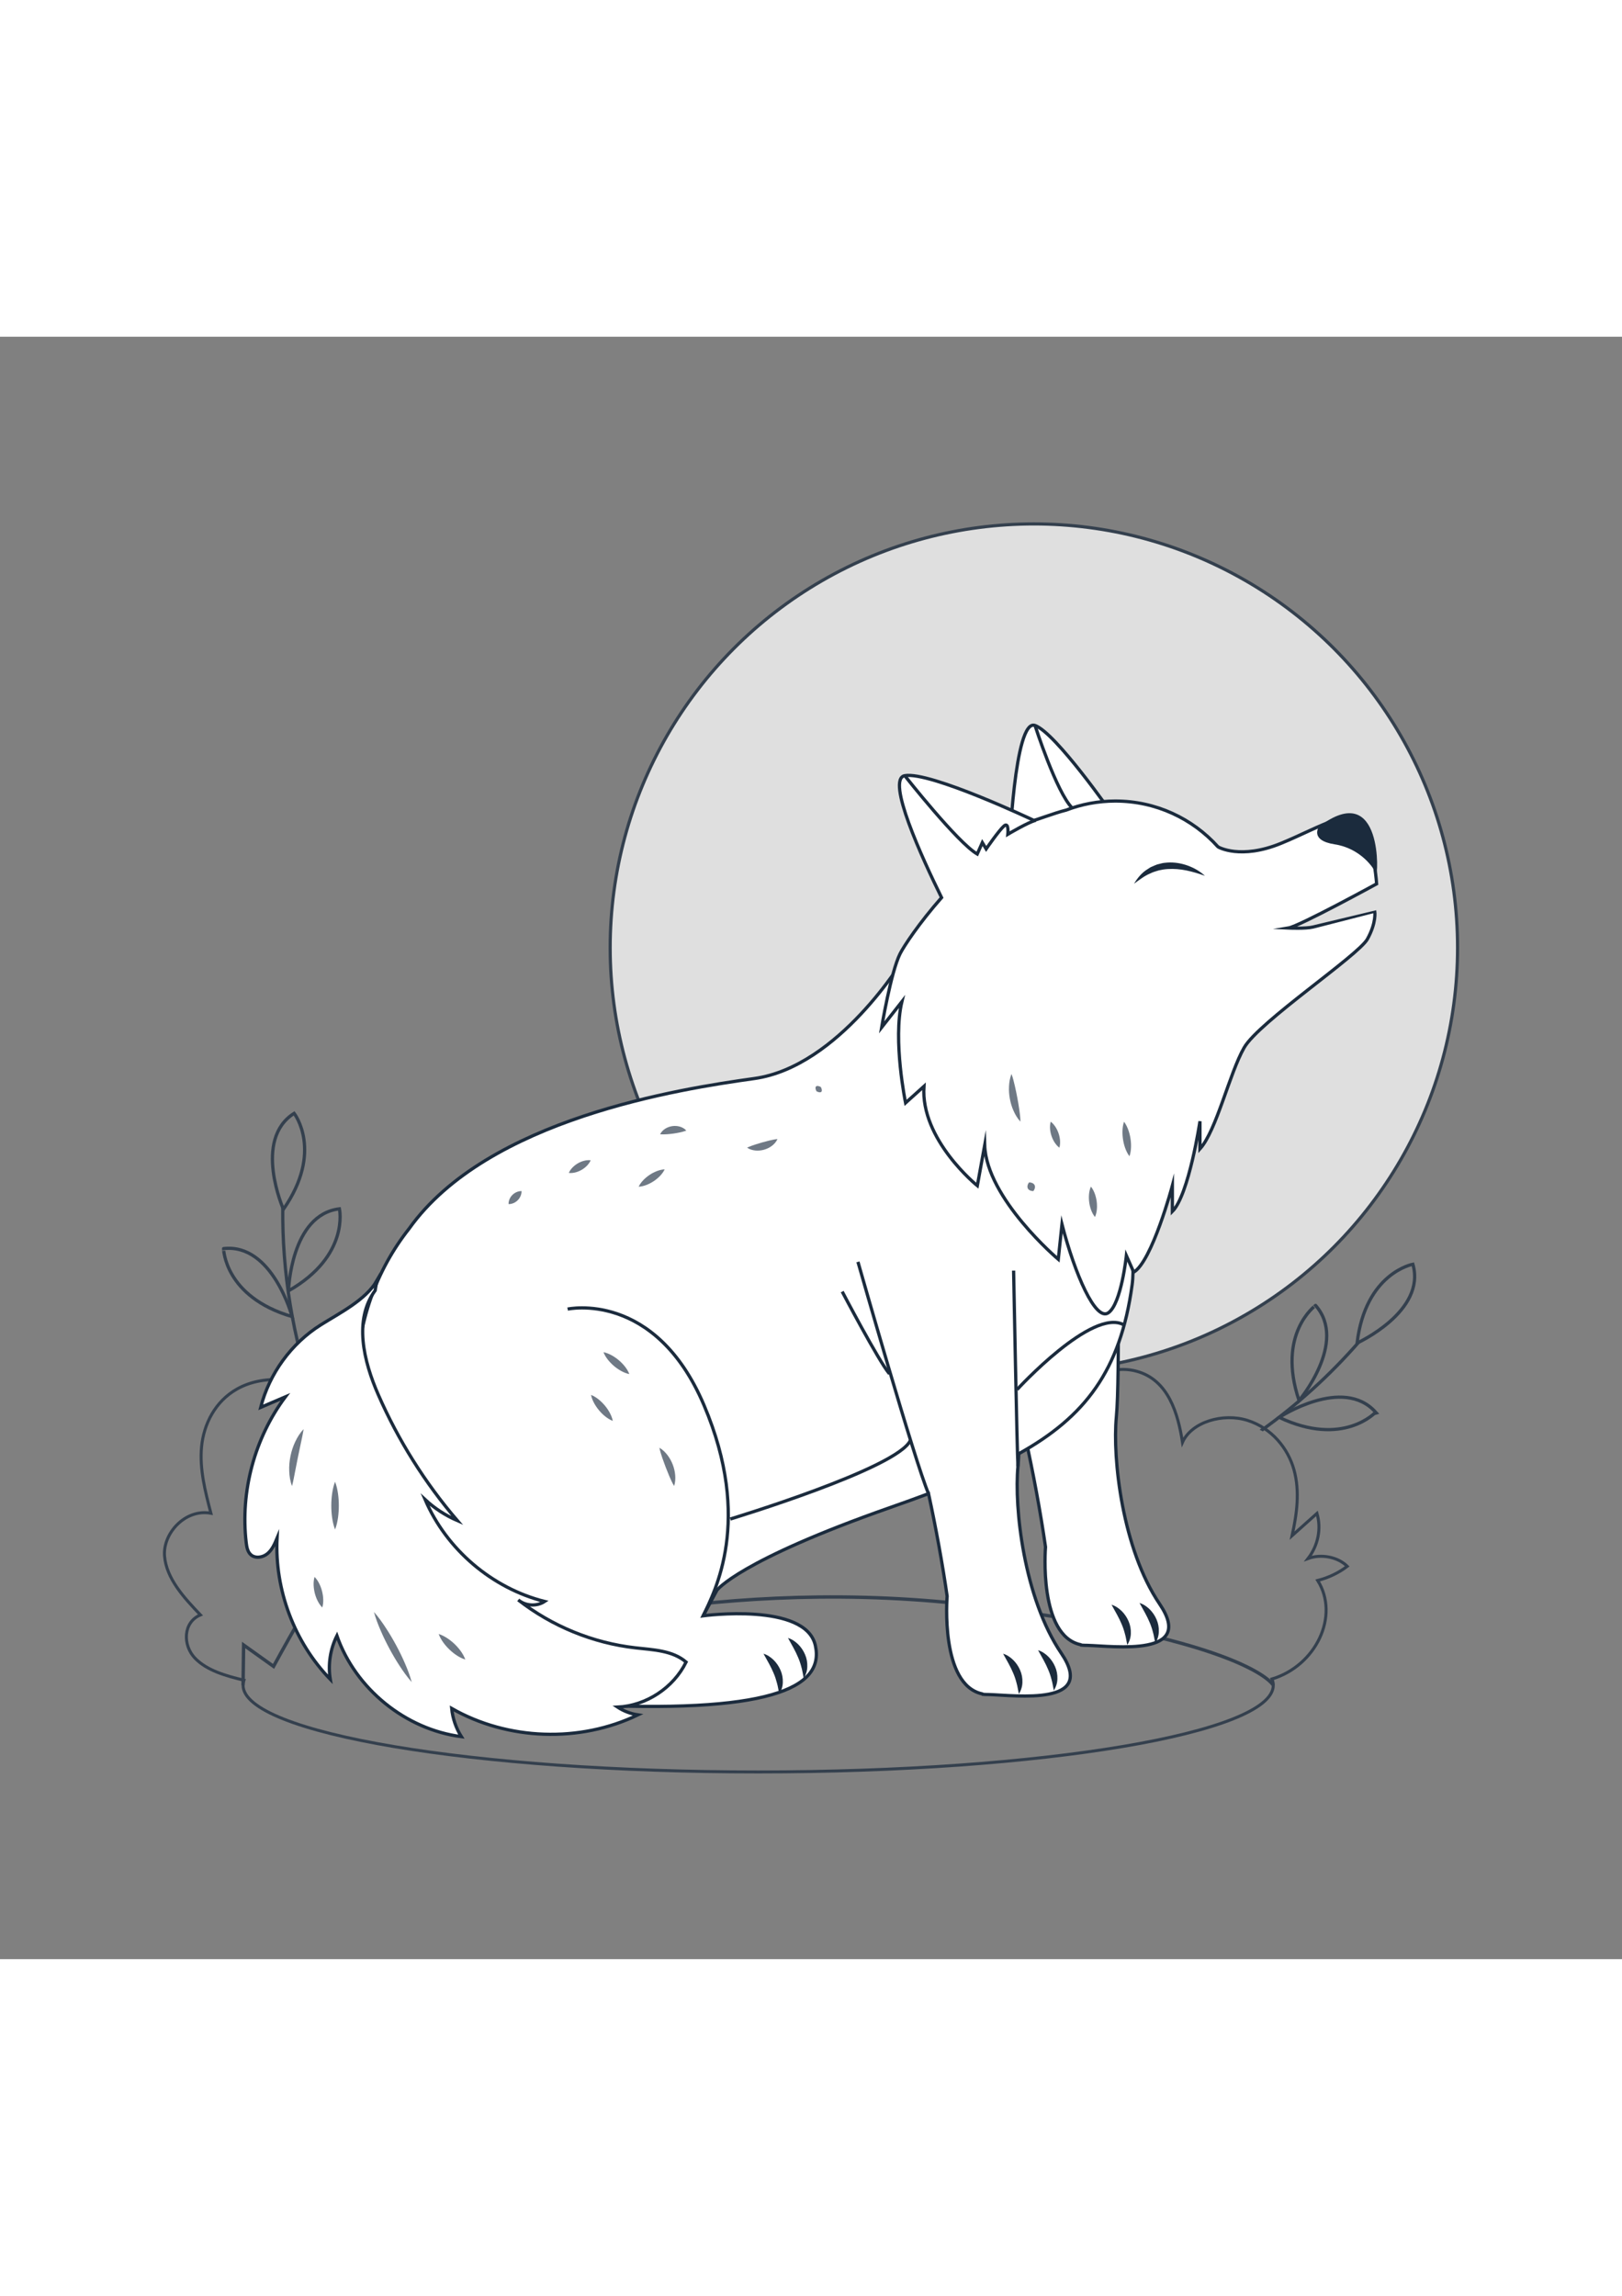 <?xml version="1.0" encoding="utf-8"?>
<!-- Generator: Adobe Illustrator 27.5.0, SVG Export Plug-In . SVG Version: 6.00 Build 0)  -->
<svg xmlns="http://www.w3.org/2000/svg" xmlns:xlink="http://www.w3.org/1999/xlink" viewBox="0 0 500 500" width="595" height="842" preserveAspectRatio="xMidYMid meet" data-scaled="true">
<rect x="0" y="0" width="500" height="500" fill="#808080" stroke="none"/>
<g id="BACKGROUND">
</g>
<g id="OBJECTS">
	<g style="opacity:0.75;">
		<g>
			<path style="fill:none;stroke:#1B2B3D;stroke-width:0.924;stroke-miterlimit:10;" d="M415.31,378.935
				c-2.875-2.878-8.018-3.9-12.084-2.402c3.111-4.043,4.132-9.215,2.745-13.906c-2.558,2.29-5.117,4.579-7.676,6.869
				c1.48-6.685,2.428-13.629,0.605-20.251c-1.823-6.623-6.876-12.925-14.346-15.277c-7.47-2.352-17.175,0.402-20.041,6.75
				c-1.361-8.769-4.327-19.263-14.202-21.913c-10.465-2.807-20.587,5.761-24.462,14.53c0,0-52.438-11.825-69.733,26.607
				c0,0-42.014-20.37-52.792,29.414c-0.929,0.03-1.857,0.062-2.78,0.095l-2.588-1.062c8.45-22.745-7.66-50.006-34.093-57.694
				c-8.118-2.361-17.194-3.003-25.208-0.396c-8.014,2.607-14.66,8.876-15.38,16.179c-5.783-7.52-11.791-15.238-20.501-20.294
				c-8.711-5.056-20.9-6.838-29.697-1.893c-6.768,3.804-10.27,10.85-10.938,17.75c-0.668,6.9,1.108,13.783,2.873,20.54
				c-7.943-1.454-14.845,6.248-14.291,13.174c0.554,6.926,5.926,12.787,11.064,18.164c-5.428,2.27-5.501,9.41-1.633,13.378
				c3.685,3.779,9.474,5.399,15.045,6.746c-0.174,0.512-0.271,1.028-0.271,1.548c0,14.76,71.092,26.725,158.788,26.725
				s158.788-11.965,158.788-26.725c0-0.646-0.144-1.286-0.412-1.921c13.536-4.067,20.959-19.441,14.101-30.366
				C409.558,382.443,412.695,380.939,415.31,378.935z"/>
			<path style="fill:none;stroke:#1B2B3D;stroke-width:1.044;stroke-miterlimit:10;" d="M74.927,415.591l0.169-12.399l9.224,6.586
				c0,0,14.989-27.661,18.448-30.295s13.836,11.855,24.213,15.806c10.377,3.952,5.765-13.172,5.765-13.172l11.53,15.806l4.612-9.22
				l6.918,13.172c0,0,65.721-21.075,147.584-10.537c81.863,10.537,89.113,24.254,89.113,24.254"/>
		</g>
		<circle style="fill:#FFFFFF;stroke:#1B2B3D;stroke-width:0.977;stroke-miterlimit:10;" cx="318.7" cy="188.293" r="130.609"/>
		<g>
			<g>
				<path style="fill:#1B2B3D;" d="M97.329,327.34c-6.568-18.952-9.903-39.02-9.658-59.209l-1.001-0.012
					c-0.246,20.323,3.114,40.523,9.732,59.599C96.711,327.592,97.019,327.458,97.329,327.34z"/>
			</g>
			<path style="fill:none;stroke:#1B2B3D;stroke-miterlimit:10;" d="M87.366,268.914c0,0-9.498-21.482,3.306-29.578
				C90.672,239.336,99.818,251.011,87.366,268.914z"/>
			<path style="fill:none;stroke:#1B2B3D;stroke-miterlimit:10;" d="M88.932,294.049c0,0,0.658-23.479,15.698-25.285
				C104.63,268.764,107.871,283.236,88.932,294.049z"/>
			<path style="fill:none;stroke:#1B2B3D;stroke-miterlimit:10;" d="M90.04,301.985c0,0-6.073-22.689-21.123-20.966
				C68.917,281.018,69.113,295.848,90.04,301.985z"/>
		</g>
		<g>
			<g>
				<path style="fill:#1B2B3D;" d="M418.625,309.343c-9.01,10.365-19.221,19.582-30.34,27.498c0.343,0.158,0.674,0.33,0.991,0.517
					c11.023-7.896,21.154-17.063,30.105-27.358L418.625,309.343z"/>
			</g>
			<path style="fill:none;stroke:#1B2B3D;stroke-miterlimit:10;" d="M418.333,310.13c0,0,21.381-9.723,17.206-24.284
				C435.539,285.846,420.943,288.479,418.333,310.13z"/>
			<path style="fill:none;stroke:#1B2B3D;stroke-miterlimit:10;" d="M400.444,327.857c0,0,15.126-17.969,5.098-29.322
				C405.542,298.534,393.495,307.185,400.444,327.857z"/>
			<path style="fill:none;stroke:#1B2B3D;stroke-miterlimit:10;" d="M394.339,333.045c0,0,19.627-12.902,29.719-1.605
				C424.057,331.44,414.046,342.383,394.339,333.045z"/>
		</g>
	</g>
	<g>
		<path style="fill:#FFFFFF;stroke:#1B2B3D;stroke-miterlimit:10;" d="M342.801,147.035c0,0-17.353-24.934-23.744-27.235
			c-6.391-2.301-7.939,39.27-7.939,39.27S331.69,160.319,342.801,147.035z"/>
		<path style="fill:#FFFFFF;stroke:#1B2B3D;stroke-miterlimit:10;" d="M357.468,390.55c-11.524-16.982-14.556-44.882-13.343-57.619
			c1.213-12.737,0-58.832,1.82-67.93c1.819-9.098-36.998-20.622-50.341-0.607c0,0,7.278,36.998,13.343,49.734
			c3.984,8.367,10.321,37.664,13.342,58.85c-0.031,0.377-2.185,27.349,10.836,30.117c0.039,0.037,0.078,0.074,0.116,0.112
			c0.383,0.046,0.774,0.079,1.179,0.079c0.279,0.023,0.543,0.024,0.799,0.014C343.485,403.548,368.607,406.965,357.468,390.55z"/>
		<path style="fill:#FFFFFF;stroke:#1B2B3D;stroke-miterlimit:10;" d="M278.621,191.612c0,0-20.015,33.359-46.095,36.997
			c-22.712,3.169-82.216,12.323-106.421,46.279c-10.055,12.731-16.095,29.04-16.095,46.822
			c-0.544,25.424,7.081,38.106,15.932,46.605c5.865,7.482,13.11,13.737,21.333,18.345c2.055,2.765,3.491,5.95,3.979,9.955
			c3.033,24.867,26.687,24.867,26.687,24.867c58.832,3.033,76.421-4.852,73.388-18.196c-3.032-13.343-34.571-9.098-34.571-9.098
			l4.245-7.885c0,0,6.672-9.098,53.374-25.474c4.145-1.453,8.089-2.873,11.857-4.282c2.244,10.361,4.339,21.836,5.73,31.593
			c-0.031,0.377-2.185,27.349,10.836,30.117c0.039,0.037,0.078,0.074,0.116,0.112c0.383,0.046,0.774,0.079,1.179,0.079
			c0.279,0.023,0.543,0.024,0.799,0.014c8.266,0.247,33.387,3.664,22.249-12.751c-11.524-16.982-14.556-44.882-13.343-57.619
			c0.101-1.061,0.184-2.372,0.255-3.855c20.379-11.34,31.331-25.599,34.923-51.945C354.436,252.264,278.621,191.612,278.621,191.612
			z"/>
		<path style="fill:#FFFFFF;stroke:#1B2B3D;stroke-miterlimit:10;" d="M116.152,290.943c-3.384,5.898-11.488,9.957-17.246,13.572
			c-9.107,5.717-15.89,15.025-18.545,25.444c2.535-1.084,5.07-2.167,7.606-3.251c-9.508,12.736-13.92,29.171-12.069,44.957
			c0.156,1.333,0.412,2.772,1.403,3.677c1.392,1.27,3.721,0.891,5.165-0.319c1.444-1.21,2.217-3.02,2.941-4.76
			c-0.768,15.918,5.316,32.052,16.403,43.499c-0.74-4.54-0.014-9.307,2.045-13.42c5.725,16.358,21.174,28.881,38.363,31.095
			c-1.651-2.615-2.681-5.62-2.982-8.698c17.299,9.874,39.475,10.639,57.413,1.982c-2.231-0.332-4.388-1.152-6.274-2.388
			c8.827-0.436,17.223-5.956,21.122-13.887c-4.168-3.593-10.162-3.763-15.63-4.385c-13.086-1.489-25.732-6.661-36.112-14.767
			c2.218,1.885,5.701,2.089,8.124,0.474c-16.206-4.081-30.234-16.036-36.831-31.391c2.909,2.7,6.283,4.897,9.928,6.467
			c-9.985-11.64-18.23-24.77-24.38-38.819c-4.503-10.287-7.618-23.055-0.954-32.092L116.152,290.943z"/>
		<path style="fill:#FFFFFF;stroke:#1B2B3D;stroke-miterlimit:10;" d="M404.777,181.908c-2.269,0.567-7.647,0.319-7.647,0.319
			c3.403-0.567,27.225-13.613,27.225-13.613s-0.567-9.075-3.404-17.016c-2.836-7.941-13.613-0.567-26.091,4.538
			c-12.479,5.105-19.285,1.134-19.285,1.134s-0.076-0.061-0.202-0.16c-7.785-8.609-19.04-14.02-31.561-14.02
			c-5.365,0-10.494,1.003-15.222,2.816c-0.031,0.008-0.062,0.012-0.093,0.02c-3.39,0.829-9.882,3.324-9.843,3.103
			c0,0-31.964-15.135-39.751-13.758c-5.848,1.034,5.386,25.467,11.346,37.578c-6.919,7.867-11.61,14.939-12.8,17.318
			c-2.836,5.672-5.672,22.688-5.672,22.688l6.239-7.941c-2.836,11.911,1.134,31.196,1.134,31.196l5.672-5.105
			c-1.134,16.449,16.449,30.629,16.449,30.629l2.269-12.478c0.567,16.449,22.688,35.166,22.688,35.166l1.134-10.777
			c3.971,15.314,10.364,30.075,14.334,27.24c3.97-2.836,5.518-17.597,5.518-17.597l2.268,5.105
			c5.672-3.403,11.911-26.658,11.911-26.658v7.941c5.105-5.105,8.508-27.793,8.508-27.793v8.508
			c5.105-5.672,9.075-23.255,13.613-31.196s35.166-28.36,38.002-33.465c2.836-5.105,2.269-8.508,2.269-8.508
			S407.046,181.341,404.777,181.908z"/>
		<path style="fill:#1B2B3D;" d="M406.596,150.976c0,0-3.033,4.246,4.852,5.459c7.885,1.213,12.13,7.278,12.737,9.098
			C424.792,167.352,426.612,135.813,406.596,150.976z"/>
		<g>
			<path style="fill:#FFFFFF;" d="M371.418,166.139c0,0-12.737-8.491-21.835,2.426"/>
			<path style="fill:#1B2B3D;" d="M371.418,166.139c-1.921-0.708-3.823-1.265-5.726-1.663c-1.905-0.386-3.815-0.547-5.687-0.428
				c-0.465,0.054-0.941,0.047-1.398,0.144l-1.379,0.268c-0.889,0.277-1.813,0.51-2.658,0.951c-1.782,0.728-3.309,1.95-4.988,3.154
				c1.041-1.74,2.397-3.43,4.239-4.522l0.669-0.443c0.224-0.148,0.483-0.225,0.725-0.341c0.494-0.205,0.98-0.445,1.489-0.619
				l1.567-0.395c0.526-0.12,1.066-0.128,1.599-0.193c2.144-0.142,4.28,0.219,6.246,0.927
				C368.076,163.697,369.922,164.719,371.418,166.139z"/>
		</g>
		<path style="fill:none;stroke:#1B2B3D;stroke-miterlimit:10;" d="M278.905,135.272c0,0,16.243,20.615,22.339,24.155l1.573-3.54
			l1.18,1.966c0,0,3.933-5.703,5.506-7.079c1.573-1.377,1.18,2.556,1.18,2.556s6.293-3.736,8.652-4.326"/>
		<path style="fill:none;stroke:#1B2B3D;stroke-miterlimit:10;" d="M319.057,119.8c0,0,6.572,20.552,11.488,25.468"/>
		<path style="fill:none;stroke:#1B2B3D;stroke-miterlimit:10;" d="M264.473,285.109c0,0,17.642,62.011,21.76,71.44"/>
		<path style="fill:none;stroke:#1B2B3D;stroke-miterlimit:10;" d="M312.454,287.805c0,0,1.072,56.422,1.345,60.289"/>
		<path style="fill:none;stroke:#1B2B3D;stroke-miterlimit:10;" d="M259.62,294.275c0,0,11.322,21.565,14.556,25.339"/>
		<path style="fill:none;stroke:#1B2B3D;stroke-miterlimit:10;" d="M174.978,299.666c0,0,26.956-5.93,42.052,29.652
			c15.095,35.582,3.228,57.501-0.273,64.872"/>
		<g>
			<path style="fill:#1B2B3D;" d="M309.22,405.873c1.218,0.362,2.256,1.097,3.148,1.966c0.885,0.881,1.605,1.946,2.102,3.121
				c0.512,1.167,0.753,2.467,0.701,3.741c-0.015,1.275-0.433,2.523-1.099,3.572c-0.282-1.247-0.397-2.343-0.716-3.396
				c-0.27-1.048-0.599-2.045-1.023-3.018C311.52,409.888,310.42,408.049,309.22,405.873z"/>
		</g>
		<g>
			<path style="fill:#1B2B3D;" d="M320.002,404.795c1.218,0.362,2.256,1.098,3.148,1.966c0.885,0.881,1.605,1.946,2.102,3.121
				c0.512,1.167,0.753,2.467,0.701,3.741c-0.015,1.275-0.433,2.523-1.099,3.572c-0.282-1.247-0.397-2.343-0.717-3.396
				c-0.27-1.049-0.599-2.045-1.023-3.018C322.303,408.81,321.202,406.971,320.002,404.795z"/>
		</g>
		<g>
			<path style="fill:#1B2B3D;" d="M342.645,390.778c1.218,0.362,2.256,1.098,3.148,1.966c0.885,0.881,1.605,1.946,2.102,3.121
				c0.512,1.167,0.753,2.467,0.701,3.741c-0.015,1.274-0.433,2.523-1.099,3.572c-0.282-1.247-0.397-2.343-0.716-3.396
				c-0.27-1.048-0.599-2.045-1.023-3.018C344.946,394.793,343.845,392.954,342.645,390.778z"/>
		</g>
		<g>
			<path style="fill:#1B2B3D;" d="M235.36,405.873c1.218,0.362,2.256,1.097,3.148,1.966c0.885,0.881,1.605,1.946,2.102,3.121
				c0.512,1.167,0.753,2.467,0.701,3.741c-0.015,1.275-0.433,2.523-1.099,3.572c-0.282-1.247-0.397-2.343-0.717-3.396
				c-0.27-1.048-0.598-2.045-1.023-3.018C237.66,409.888,236.56,408.049,235.36,405.873z"/>
		</g>
		<g>
			<path style="fill:#1B2B3D;" d="M242.907,401.021c1.218,0.362,2.256,1.097,3.148,1.966c0.885,0.881,1.605,1.946,2.102,3.121
				c0.513,1.167,0.753,2.467,0.701,3.741c-0.015,1.274-0.433,2.523-1.099,3.572c-0.282-1.247-0.397-2.343-0.716-3.396
				c-0.27-1.048-0.599-2.045-1.023-3.018C245.208,405.036,244.107,403.197,242.907,401.021z"/>
		</g>
		<g>
			<path style="fill:#1B2B3D;" d="M351.271,390.239c1.218,0.362,2.256,1.098,3.148,1.966c0.885,0.881,1.605,1.946,2.102,3.121
				c0.512,1.167,0.753,2.467,0.701,3.741c-0.015,1.275-0.433,2.523-1.099,3.572c-0.282-1.247-0.397-2.343-0.716-3.396
				c-0.27-1.048-0.599-2.045-1.023-3.018C353.572,394.254,352.471,392.415,351.271,390.239z"/>
		</g>
		<path style="fill:none;stroke:#1B2B3D;stroke-miterlimit:10;" d="M225.116,364.361c0,0,51.756-15.635,55.53-24.26"/>
		<path style="fill:none;stroke:#1B2B3D;stroke-miterlimit:10;" d="M313.533,324.466c0,0,23.182-25.339,32.887-19.948"/>
		<g style="opacity:0.63;">
			<g>
				<path style="fill:#1B2B3D;" d="M93.59,336.668c-0.235,1.564-0.564,3.02-0.877,4.467l-0.899,4.305l-0.851,4.314
					c-0.277,1.454-0.544,2.923-0.942,4.455c-0.567-1.48-0.807-3.034-0.863-4.587c-0.07-1.556,0.075-3.118,0.384-4.644
					c0.315-1.524,0.79-3.019,1.464-4.424C91.665,339.147,92.492,337.81,93.59,336.668z"/>
			</g>
			<g>
				<path style="fill:#1B2B3D;" d="M103.285,352.878c0.48,1.226,0.729,2.451,0.909,3.677c0.17,1.226,0.249,2.451,0.251,3.677
					c0.002,1.226-0.078,2.451-0.247,3.677c-0.179,1.226-0.429,2.451-0.912,3.677c-0.483-1.226-0.733-2.451-0.912-3.677
					c-0.17-1.226-0.249-2.451-0.247-3.677c0.001-1.226,0.08-2.451,0.251-3.677C102.556,355.329,102.805,354.103,103.285,352.878z"/>
			</g>
			<g>
				<path style="fill:#1B2B3D;" d="M96.965,382.2c0.664,0.669,1.104,1.394,1.477,2.136c0.363,0.744,0.639,1.511,0.839,2.297
					c0.2,0.786,0.322,1.591,0.356,2.419c0.025,0.83-0.019,1.677-0.288,2.581c-0.667-0.668-1.108-1.393-1.48-2.135
					c-0.363-0.745-0.639-1.511-0.836-2.298c-0.197-0.786-0.319-1.592-0.353-2.419C96.655,383.951,96.698,383.104,96.965,382.2z"/>
			</g>
			<g>
				<path style="fill:#1B2B3D;" d="M115.276,393.011c1.392,1.573,2.583,3.255,3.702,4.974c1.132,1.713,2.162,3.481,3.136,5.28
					c0.968,1.801,1.877,3.635,2.685,5.522c0.82,1.881,1.567,3.801,2.112,5.831c-1.395-1.572-2.586-3.253-3.705-4.973
					c-1.131-1.714-2.162-3.481-3.133-5.281c-0.965-1.803-1.874-3.636-2.682-5.524C116.571,396.959,115.823,395.039,115.276,393.011z
					"/>
			</g>
			<g>
				<path style="fill:#1B2B3D;" d="M135.242,399.811c1.014,0.308,1.869,0.783,2.675,1.308c0.8,0.532,1.537,1.129,2.219,1.783
					c0.683,0.653,1.31,1.365,1.875,2.142c0.558,0.783,1.067,1.618,1.415,2.621c-1.016-0.306-1.871-0.78-2.677-1.305
					c-0.8-0.532-1.537-1.129-2.217-1.785c-0.681-0.655-1.308-1.367-1.873-2.144C136.101,401.646,135.591,400.812,135.242,399.811z"
					/>
			</g>
			<g>
				<path style="fill:#1B2B3D;" d="M186.03,312.944c0.974,0.196,1.799,0.569,2.579,0.994c0.774,0.433,1.489,0.935,2.154,1.497
					c0.665,0.561,1.278,1.184,1.832,1.876c0.548,0.699,1.051,1.452,1.402,2.383c-0.976-0.194-1.802-0.566-2.581-0.992
					c-0.774-0.433-1.489-0.935-2.152-1.499c-0.663-0.564-1.276-1.187-1.83-1.879C186.887,314.625,186.384,313.873,186.03,312.944z"
					/>
			</g>
			<g>
				<path style="fill:#1B2B3D;" d="M182.193,326.117c0.927,0.359,1.676,0.866,2.373,1.418c0.689,0.558,1.309,1.174,1.868,1.841
					c0.56,0.666,1.058,1.384,1.486,2.16c0.422,0.782,0.789,1.61,0.977,2.587c-0.929-0.357-1.679-0.864-2.375-1.416
					c-0.689-0.558-1.309-1.174-1.866-1.843c-0.558-0.668-1.056-1.386-1.484-2.162C182.752,327.919,182.384,327.092,182.193,326.117z
					"/>
			</g>
			<g>
				<path style="fill:#1B2B3D;" d="M203.263,342.397c1.014,0.583,1.815,1.387,2.497,2.271c0.675,0.89,1.217,1.876,1.618,2.915
					c0.402,1.039,0.662,2.134,0.758,3.247c0.088,1.113,0.033,2.247-0.332,3.36c-0.596-1.004-1.023-1.972-1.44-2.928
					c-0.408-0.956-0.787-1.897-1.15-2.846c-0.364-0.948-0.715-1.901-1.053-2.884C203.831,344.544,203.498,343.54,203.263,342.397z"
					/>
			</g>
			<g>
				<path style="fill:#1B2B3D;" d="M175.341,257.702c0.322-0.741,0.759-1.282,1.231-1.763c0.477-0.473,0.999-0.867,1.561-1.193
					c0.561-0.327,1.163-0.584,1.811-0.762c0.652-0.171,1.339-0.28,2.143-0.187c-0.32,0.743-0.757,1.285-1.23,1.766
					c-0.477,0.473-0.999,0.867-1.563,1.19c-0.563,0.324-1.165,0.581-1.812,0.759C176.83,257.682,176.143,257.792,175.341,257.702z"
					/>
			</g>
			<g>
				<path style="fill:#1B2B3D;" d="M203.491,245.798c0.354-0.772,0.94-1.323,1.593-1.74c0.659-0.41,1.403-0.672,2.167-0.781
					c0.764-0.11,1.552-0.063,2.299,0.149c0.744,0.22,1.459,0.589,2.012,1.235c-0.795,0.29-1.465,0.443-2.113,0.585
					c-0.645,0.135-1.257,0.242-1.874,0.326c-0.616,0.086-1.235,0.152-1.892,0.201C205.02,245.815,204.334,245.854,203.491,245.798z"
					/>
			</g>
			<g>
				<path style="fill:#1B2B3D;" d="M196.867,261.947c0.403-0.845,0.933-1.498,1.502-2.093c0.574-0.587,1.199-1.098,1.867-1.545
					c0.668-0.447,1.38-0.826,2.143-1.13c0.768-0.297,1.575-0.534,2.512-0.578c-0.401,0.847-0.931,1.501-1.5,2.095
					c-0.575,0.587-1.199,1.098-1.869,1.542c-0.669,0.444-1.382,0.824-2.145,1.128C198.609,261.663,197.802,261.901,196.867,261.947z
					"/>
			</g>
			<g>
				<path style="fill:#1B2B3D;" d="M230.303,249.914c0.863-0.411,1.636-0.671,2.391-0.927c0.753-0.246,1.481-0.467,2.212-0.675
					c0.731-0.209,1.466-0.403,2.237-0.589c0.776-0.179,1.572-0.362,2.523-0.463c-0.382,0.882-1.012,1.557-1.726,2.103
					c-0.719,0.539-1.539,0.937-2.402,1.179c-0.862,0.243-1.769,0.335-2.664,0.253C231.981,250.705,231.091,250.461,230.303,249.914z
					"/>
			</g>
			<g>
				<path style="fill:#1B2B3D;" d="M251.694,232.546c-0.228-0.451-0.293-0.738-0.308-0.977c-0.009-0.232,0.047-0.399,0.157-0.511
					c0.11-0.113,0.278-0.168,0.509-0.159c0.238,0.015,0.526,0.08,0.979,0.311c0.23,0.453,0.295,0.741,0.311,0.979
					c0.009,0.232-0.046,0.399-0.159,0.509c-0.112,0.111-0.28,0.166-0.512,0.157C252.433,232.838,252.145,232.773,251.694,232.546z"
					/>
			</g>
			<g>
				<path style="fill:#1B2B3D;" d="M160.777,263.297c0.005,0.674-0.153,1.184-0.36,1.645c-0.214,0.454-0.492,0.845-0.826,1.18
					c-0.333,0.336-0.723,0.614-1.178,0.828c-0.461,0.208-0.972,0.365-1.648,0.358c-0.007-0.676,0.15-1.187,0.358-1.647
					c0.214-0.454,0.492-0.845,0.828-1.178c0.335-0.333,0.725-0.612,1.18-0.826C159.593,263.45,160.103,263.292,160.777,263.297z"/>
			</g>
			<g>
				<path style="fill:#1B2B3D;" d="M311.806,227.197c0.46,1.261,0.755,2.476,1.03,3.683c0.288,1.204,0.52,2.396,0.749,3.591
					c0.223,1.196,0.438,2.391,0.606,3.617c0.182,1.224,0.346,2.464,0.371,3.807c-0.92-0.981-1.583-2.113-2.107-3.297
					c-0.538-1.181-0.909-2.429-1.148-3.699c-0.234-1.271-0.341-2.568-0.266-3.864C311.1,229.74,311.307,228.445,311.806,227.197z"/>
			</g>
			<g>
				<path style="fill:#1B2B3D;" d="M323.894,241.905c0.678,0.517,1.137,1.107,1.53,1.718c0.384,0.615,0.682,1.258,0.906,1.926
					c0.225,0.668,0.372,1.361,0.434,2.084c0.053,0.725,0.039,1.473-0.197,2.294c-0.681-0.516-1.141-1.105-1.533-1.717
					c-0.384-0.615-0.682-1.258-0.903-1.927c-0.222-0.669-0.369-1.363-0.431-2.085C323.648,243.472,323.661,242.725,323.894,241.905z
					"/>
			</g>
			<g>
				<path style="fill:#1B2B3D;" d="M336.281,261.913c0.581,0.717,0.932,1.464,1.215,2.221c0.274,0.758,0.457,1.528,0.563,2.309
					c0.107,0.78,0.133,1.572,0.07,2.375c-0.072,0.805-0.215,1.619-0.589,2.464c-0.584-0.716-0.936-1.464-1.219-2.221
					c-0.273-0.758-0.457-1.528-0.56-2.31c-0.104-0.781-0.13-1.572-0.067-2.376C335.769,263.571,335.91,262.757,336.281,261.913z"/>
			</g>
			<g>
				<path style="fill:#1B2B3D;" d="M317.209,260.623c0.541,0.008,0.875,0.12,1.147,0.262c0.264,0.147,0.446,0.334,0.558,0.556
					c0.113,0.222,0.154,0.48,0.113,0.779c-0.049,0.303-0.161,0.638-0.481,1.076c-0.543-0.007-0.878-0.118-1.15-0.261
					c-0.263-0.147-0.446-0.334-0.556-0.558c-0.11-0.223-0.151-0.482-0.11-0.781C316.779,261.395,316.891,261.061,317.209,260.623z"
					/>
			</g>
			<g>
				<path style="fill:#1B2B3D;" d="M346.494,241.925c0.614,0.812,1,1.66,1.317,2.519c0.308,0.86,0.526,1.735,0.667,2.622
					c0.142,0.887,0.203,1.786,0.175,2.699c-0.037,0.915-0.144,1.841-0.481,2.803c-0.617-0.812-1.003-1.66-1.32-2.519
					c-0.308-0.86-0.526-1.735-0.664-2.622c-0.139-0.887-0.2-1.786-0.172-2.7C346.053,243.813,346.159,242.887,346.494,241.925z"/>
			</g>
		</g>
	</g>
</g>
</svg>
